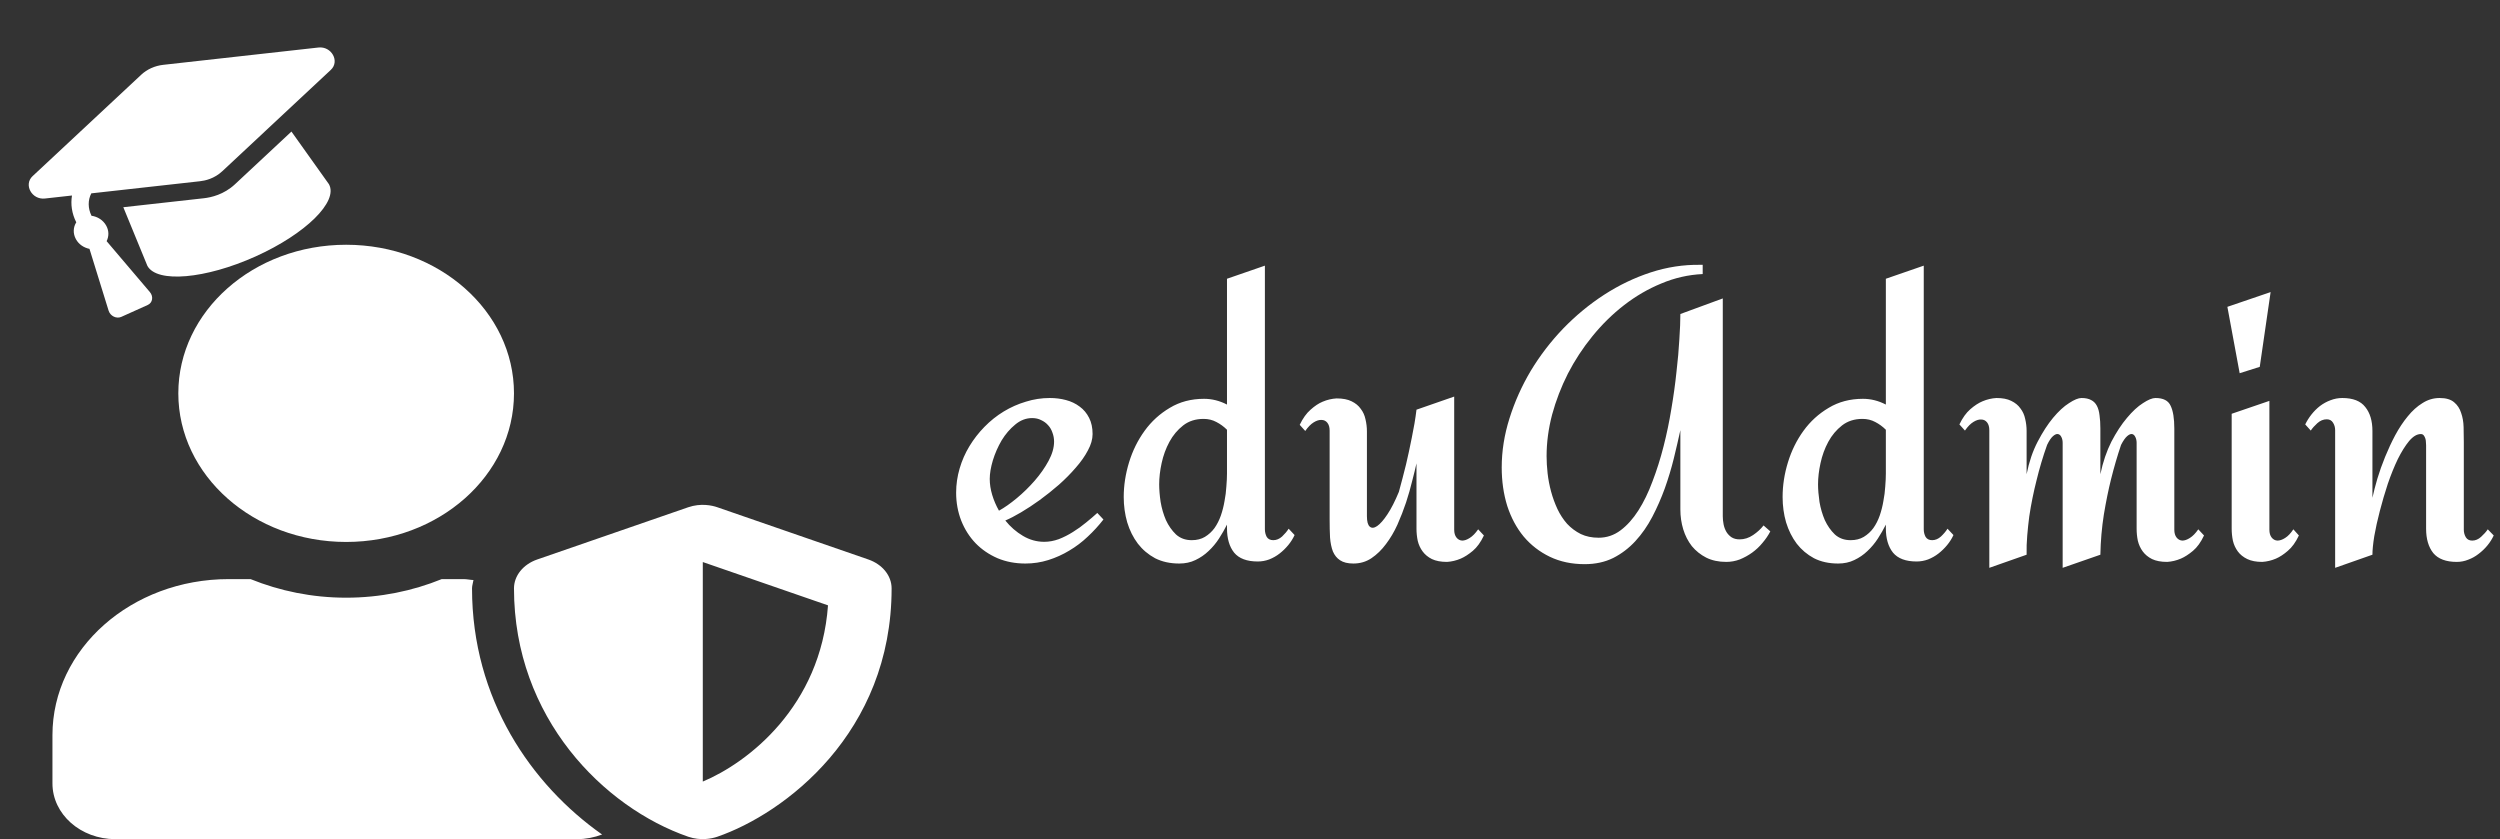 <svg width="143" height="48" viewBox="0 0 143 48" fill="none" xmlns="http://www.w3.org/2000/svg">
<rect x="0" y="0" width="143" height="48" fill="#333333" stroke="none"/>
<path d="M49.672 32.003L41.032 29.015C40.725 28.908 40.087 28.769 39.367 29.015L30.727 32.003C29.925 32.282 29.4 32.932 29.4 33.656C29.4 41.067 34.553 46.194 39.367 47.861C40.087 48.106 40.718 47.967 41.032 47.861C44.88 46.532 51 41.924 51 33.656C51 32.932 50.475 32.282 49.672 32.003ZM40.2 44.706V32.149L47.362 34.626C46.943 40.41 42.795 43.617 40.2 44.706ZM19.8 31C25.102 31 29.4 27.195 29.4 22.5C29.4 17.805 25.102 14 19.8 14C14.498 14 10.2 17.805 10.2 22.5C10.2 27.195 14.498 31 19.8 31ZM27 33.656C27 33.49 27.06 33.337 27.082 33.178C26.895 33.172 26.715 33.125 26.52 33.125H25.267C23.602 33.802 21.75 34.188 19.8 34.188C17.85 34.188 16.005 33.802 14.332 33.125H13.08C7.515 33.125 3 37.123 3 42.05V44.812C3 46.572 4.612 48 6.6 48H33C33.51 48 33.998 47.9 34.44 47.734C30.39 44.886 27 39.985 27 33.656Z" fill="white"/>
<path d="M18.215 2.718L9.341 3.708C8.857 3.762 8.414 3.961 8.075 4.277L1.863 10.076C1.339 10.566 1.822 11.439 2.571 11.355L4.118 11.183C4.034 11.683 4.107 12.214 4.363 12.716C4.188 12.989 4.16 13.351 4.344 13.684C4.512 13.987 4.806 14.172 5.118 14.235L6.212 17.769C6.307 18.077 6.659 18.25 6.936 18.126L8.453 17.443C8.73 17.318 8.789 16.96 8.573 16.706L6.099 13.794C6.23 13.531 6.243 13.208 6.075 12.905C5.895 12.581 5.57 12.388 5.234 12.342C5.022 11.911 5.023 11.445 5.223 11.06L11.445 10.366C11.734 10.334 12.258 10.22 12.711 9.797L18.923 3.997C19.448 3.508 18.964 2.634 18.215 2.718ZM13.44 10.54C12.805 11.133 12.072 11.293 11.666 11.339L7.053 11.853L8.432 15.21C8.981 16.201 11.75 15.959 14.618 14.669C17.485 13.378 19.365 11.528 18.816 10.537L16.67 7.525L13.44 10.54Z" fill="white"/>
<path d="M63.117 29.715C62.844 30.066 62.543 30.395 62.215 30.699C61.895 31.004 61.543 31.27 61.16 31.496C60.785 31.723 60.387 31.902 59.965 32.035C59.543 32.168 59.105 32.234 58.652 32.234C58.074 32.234 57.543 32.133 57.059 31.93C56.574 31.719 56.156 31.434 55.805 31.074C55.453 30.707 55.18 30.277 54.984 29.785C54.789 29.285 54.691 28.75 54.691 28.18C54.691 27.711 54.758 27.25 54.891 26.797C55.023 26.344 55.211 25.918 55.453 25.52C55.695 25.121 55.98 24.754 56.309 24.418C56.645 24.074 57.012 23.781 57.41 23.539C57.809 23.297 58.23 23.109 58.676 22.977C59.121 22.836 59.578 22.766 60.047 22.766C60.375 22.766 60.684 22.805 60.973 22.883C61.27 22.961 61.531 23.086 61.758 23.258C61.984 23.422 62.164 23.637 62.297 23.902C62.43 24.16 62.496 24.469 62.496 24.828C62.496 25.125 62.406 25.438 62.227 25.766C62.055 26.094 61.824 26.422 61.535 26.75C61.254 27.078 60.934 27.402 60.574 27.723C60.215 28.035 59.848 28.328 59.473 28.602C59.105 28.867 58.75 29.102 58.406 29.305C58.062 29.508 57.762 29.664 57.504 29.773C57.793 30.133 58.129 30.426 58.512 30.652C58.895 30.879 59.301 30.992 59.73 30.992C60.004 30.992 60.281 30.941 60.562 30.84C60.844 30.73 61.113 30.594 61.371 30.43C61.637 30.266 61.887 30.086 62.121 29.891C62.363 29.695 62.578 29.512 62.766 29.34L63.117 29.715ZM60.293 25.262C60.293 25.082 60.262 24.91 60.199 24.746C60.145 24.582 60.062 24.441 59.953 24.324C59.844 24.199 59.711 24.102 59.555 24.031C59.406 23.953 59.234 23.914 59.039 23.914C58.688 23.914 58.363 24.039 58.066 24.289C57.77 24.531 57.512 24.832 57.293 25.191C57.082 25.551 56.914 25.934 56.789 26.34C56.672 26.738 56.613 27.09 56.613 27.395C56.613 27.691 56.66 27.996 56.754 28.309C56.848 28.621 56.977 28.922 57.141 29.211C57.453 29.039 57.793 28.801 58.16 28.496C58.527 28.191 58.867 27.859 59.18 27.5C59.5 27.133 59.766 26.754 59.977 26.363C60.188 25.973 60.293 25.605 60.293 25.262ZM74.051 30.605C73.957 30.809 73.836 31 73.688 31.18C73.539 31.359 73.375 31.52 73.195 31.66C73.016 31.801 72.816 31.914 72.598 32C72.387 32.078 72.168 32.117 71.941 32.117C71.324 32.117 70.875 31.949 70.594 31.613C70.32 31.27 70.184 30.805 70.184 30.219V30.008C70.051 30.273 69.898 30.539 69.727 30.805C69.555 31.07 69.356 31.309 69.129 31.52C68.91 31.73 68.66 31.902 68.379 32.035C68.106 32.168 67.797 32.234 67.453 32.234C66.93 32.234 66.469 32.133 66.07 31.93C65.68 31.719 65.352 31.441 65.086 31.098C64.82 30.746 64.617 30.34 64.477 29.879C64.344 29.418 64.277 28.934 64.277 28.426C64.277 27.77 64.379 27.109 64.582 26.445C64.785 25.781 65.082 25.18 65.473 24.641C65.863 24.102 66.344 23.664 66.914 23.328C67.484 22.984 68.137 22.812 68.871 22.812C69.324 22.812 69.762 22.922 70.184 23.141V15.945L72.352 15.195V30.277C72.352 30.434 72.387 30.578 72.457 30.711C72.535 30.836 72.66 30.898 72.832 30.898C73.012 30.898 73.18 30.828 73.336 30.688C73.492 30.539 73.617 30.391 73.711 30.242L74.051 30.605ZM70.184 27.078V24.582C70.004 24.402 69.801 24.254 69.574 24.137C69.356 24.02 69.113 23.961 68.848 23.961C68.387 23.961 67.996 24.086 67.676 24.336C67.356 24.586 67.094 24.898 66.891 25.273C66.688 25.648 66.539 26.055 66.445 26.492C66.352 26.922 66.305 27.324 66.305 27.699C66.305 27.996 66.332 28.332 66.387 28.707C66.449 29.074 66.551 29.422 66.691 29.75C66.84 30.07 67.031 30.344 67.266 30.57C67.508 30.789 67.809 30.898 68.168 30.898C68.457 30.898 68.707 30.836 68.918 30.711C69.137 30.578 69.32 30.41 69.469 30.207C69.617 29.996 69.738 29.758 69.832 29.492C69.926 29.219 69.996 28.941 70.043 28.66C70.098 28.379 70.133 28.102 70.148 27.828C70.172 27.547 70.184 27.297 70.184 27.078ZM84.879 30.629C84.699 31.012 84.488 31.305 84.246 31.508C84.004 31.711 83.773 31.859 83.555 31.953C83.297 32.062 83.035 32.125 82.769 32.141C82.418 32.141 82.129 32.086 81.902 31.977C81.684 31.867 81.508 31.723 81.375 31.543C81.242 31.363 81.148 31.16 81.094 30.934C81.047 30.707 81.023 30.477 81.023 30.242V26.504C80.961 26.785 80.879 27.121 80.777 27.512C80.684 27.902 80.566 28.312 80.426 28.742C80.285 29.164 80.121 29.586 79.934 30.008C79.746 30.422 79.527 30.793 79.277 31.121C79.035 31.449 78.758 31.719 78.445 31.93C78.141 32.133 77.797 32.234 77.414 32.234C77.094 32.234 76.84 32.172 76.652 32.047C76.473 31.93 76.336 31.762 76.242 31.543C76.156 31.316 76.102 31.051 76.078 30.746C76.062 30.434 76.055 30.09 76.055 29.715V24.629C76.055 24.441 76.012 24.293 75.926 24.184C75.84 24.074 75.727 24.02 75.586 24.02C75.453 24.012 75.305 24.059 75.141 24.16C74.977 24.262 74.816 24.426 74.66 24.652L74.344 24.301C74.523 23.926 74.731 23.637 74.965 23.434C75.199 23.223 75.43 23.07 75.656 22.977C75.914 22.867 76.18 22.805 76.453 22.789C76.805 22.789 77.09 22.844 77.309 22.953C77.535 23.062 77.711 23.207 77.836 23.387C77.969 23.559 78.059 23.758 78.106 23.984C78.16 24.211 78.188 24.441 78.188 24.676V29.527C78.188 29.832 78.242 30.031 78.352 30.125C78.461 30.219 78.602 30.207 78.773 30.09C78.953 29.965 79.148 29.742 79.359 29.422C79.578 29.094 79.797 28.664 80.016 28.133C80.156 27.625 80.293 27.102 80.426 26.562C80.535 26.102 80.644 25.594 80.754 25.039C80.871 24.484 80.961 23.949 81.023 23.434L83.18 22.684V30.301C83.18 30.488 83.223 30.637 83.309 30.746C83.394 30.855 83.504 30.914 83.637 30.922C83.769 30.922 83.914 30.871 84.07 30.77C84.234 30.668 84.394 30.504 84.551 30.277L84.879 30.629ZM101.262 30.395C101.145 30.621 100.996 30.84 100.816 31.051C100.645 31.262 100.445 31.449 100.219 31.613C100 31.77 99.766 31.898 99.516 32C99.266 32.094 99.008 32.141 98.742 32.141C98.305 32.141 97.922 32.059 97.594 31.895C97.273 31.73 97 31.512 96.773 31.238C96.555 30.957 96.391 30.637 96.281 30.277C96.172 29.918 96.117 29.539 96.117 29.141V24.605C96.008 25.105 95.883 25.645 95.742 26.223C95.602 26.793 95.43 27.363 95.227 27.934C95.023 28.496 94.785 29.039 94.512 29.562C94.238 30.086 93.914 30.551 93.539 30.957C93.172 31.355 92.75 31.676 92.273 31.918C91.797 32.152 91.254 32.27 90.644 32.27C89.902 32.27 89.238 32.129 88.652 31.848C88.066 31.566 87.566 31.18 87.152 30.688C86.746 30.195 86.434 29.613 86.215 28.941C86.004 28.262 85.898 27.527 85.898 26.738C85.898 25.801 86.047 24.863 86.344 23.926C86.641 22.98 87.047 22.074 87.562 21.207C88.086 20.34 88.703 19.535 89.414 18.793C90.133 18.051 90.914 17.406 91.758 16.859C92.602 16.312 93.488 15.887 94.418 15.582C95.356 15.277 96.301 15.133 97.254 15.148H97.394V15.676C96.574 15.715 95.785 15.895 95.027 16.215C94.269 16.527 93.559 16.941 92.894 17.457C92.238 17.965 91.637 18.555 91.09 19.227C90.543 19.898 90.074 20.613 89.684 21.371C89.301 22.129 89 22.91 88.781 23.715C88.57 24.52 88.465 25.312 88.465 26.094C88.465 26.398 88.484 26.727 88.523 27.078C88.562 27.422 88.629 27.77 88.723 28.121C88.816 28.465 88.938 28.797 89.086 29.117C89.234 29.43 89.418 29.711 89.637 29.961C89.863 30.203 90.125 30.398 90.422 30.547C90.719 30.688 91.059 30.758 91.441 30.758C91.902 30.758 92.32 30.617 92.695 30.336C93.07 30.055 93.41 29.676 93.715 29.199C94.019 28.723 94.289 28.168 94.523 27.535C94.766 26.902 94.977 26.234 95.156 25.531C95.336 24.828 95.484 24.113 95.602 23.387C95.727 22.652 95.824 21.949 95.894 21.277C95.973 20.605 96.027 19.984 96.059 19.414C96.098 18.836 96.117 18.352 96.117 17.961L98.543 17.07V29.527C98.543 29.684 98.559 29.84 98.59 29.996C98.621 30.152 98.676 30.297 98.754 30.43C98.832 30.555 98.93 30.656 99.047 30.734C99.172 30.812 99.324 30.852 99.504 30.852C99.777 30.852 100.035 30.77 100.277 30.605C100.52 30.441 100.719 30.258 100.875 30.055L101.262 30.395ZM111.738 30.605C111.645 30.809 111.523 31 111.375 31.18C111.227 31.359 111.062 31.52 110.883 31.66C110.703 31.801 110.504 31.914 110.285 32C110.074 32.078 109.855 32.117 109.629 32.117C109.012 32.117 108.562 31.949 108.281 31.613C108.008 31.27 107.871 30.805 107.871 30.219V30.008C107.738 30.273 107.586 30.539 107.414 30.805C107.242 31.07 107.043 31.309 106.816 31.52C106.598 31.73 106.348 31.902 106.066 32.035C105.793 32.168 105.484 32.234 105.141 32.234C104.617 32.234 104.156 32.133 103.758 31.93C103.367 31.719 103.039 31.441 102.773 31.098C102.508 30.746 102.305 30.34 102.164 29.879C102.031 29.418 101.965 28.934 101.965 28.426C101.965 27.77 102.066 27.109 102.27 26.445C102.473 25.781 102.77 25.18 103.16 24.641C103.551 24.102 104.031 23.664 104.602 23.328C105.172 22.984 105.824 22.812 106.559 22.812C107.012 22.812 107.449 22.922 107.871 23.141V15.945L110.039 15.195V30.277C110.039 30.434 110.074 30.578 110.145 30.711C110.223 30.836 110.348 30.898 110.52 30.898C110.699 30.898 110.867 30.828 111.023 30.688C111.18 30.539 111.305 30.391 111.398 30.242L111.738 30.605ZM107.871 27.078V24.582C107.691 24.402 107.488 24.254 107.262 24.137C107.043 24.02 106.801 23.961 106.535 23.961C106.074 23.961 105.684 24.086 105.363 24.336C105.043 24.586 104.781 24.898 104.578 25.273C104.375 25.648 104.227 26.055 104.133 26.492C104.039 26.922 103.992 27.324 103.992 27.699C103.992 27.996 104.02 28.332 104.074 28.707C104.137 29.074 104.238 29.422 104.379 29.75C104.527 30.07 104.719 30.344 104.953 30.57C105.195 30.789 105.496 30.898 105.855 30.898C106.145 30.898 106.395 30.836 106.605 30.711C106.824 30.578 107.008 30.41 107.156 30.207C107.305 29.996 107.426 29.758 107.52 29.492C107.613 29.219 107.684 28.941 107.73 28.66C107.785 28.379 107.82 28.102 107.836 27.828C107.859 27.547 107.871 27.297 107.871 27.078ZM126.07 30.629C125.891 31.012 125.68 31.305 125.438 31.508C125.195 31.711 124.965 31.859 124.746 31.953C124.488 32.062 124.227 32.125 123.961 32.141C123.609 32.141 123.32 32.086 123.094 31.977C122.875 31.867 122.699 31.723 122.566 31.543C122.434 31.363 122.34 31.16 122.285 30.934C122.238 30.707 122.215 30.477 122.215 30.242V25.332C122.215 25.207 122.191 25.098 122.145 25.004C122.098 24.902 122.035 24.844 121.957 24.828C121.879 24.812 121.785 24.852 121.676 24.945C121.566 25.039 121.449 25.207 121.324 25.449C121.113 26.074 120.922 26.73 120.75 27.418C120.602 28.012 120.465 28.684 120.34 29.434C120.223 30.176 120.156 30.941 120.141 31.73L117.984 32.48V25.332C117.984 25.207 117.961 25.098 117.914 25.004C117.867 24.902 117.801 24.844 117.715 24.828C117.637 24.812 117.543 24.852 117.434 24.945C117.324 25.039 117.211 25.207 117.094 25.449C116.859 26.105 116.656 26.789 116.484 27.5C116.406 27.805 116.332 28.129 116.262 28.473C116.191 28.816 116.129 29.172 116.074 29.539C116.027 29.898 115.988 30.266 115.957 30.641C115.926 31.008 115.914 31.371 115.922 31.73L113.789 32.48V24.605C113.789 24.418 113.746 24.27 113.66 24.16C113.574 24.051 113.461 23.996 113.32 23.996C113.188 23.988 113.039 24.035 112.875 24.137C112.711 24.238 112.551 24.402 112.395 24.629L112.078 24.277C112.258 23.902 112.465 23.613 112.699 23.41C112.941 23.199 113.176 23.047 113.402 22.953C113.66 22.844 113.926 22.781 114.199 22.766C114.543 22.766 114.824 22.82 115.043 22.93C115.27 23.039 115.445 23.184 115.57 23.363C115.703 23.535 115.793 23.734 115.84 23.961C115.895 24.188 115.922 24.418 115.922 24.652V27.125C116.062 26.422 116.273 25.801 116.555 25.262C116.836 24.723 117.129 24.27 117.434 23.902C117.746 23.527 118.051 23.246 118.348 23.059C118.645 22.863 118.883 22.766 119.062 22.766C119.289 22.766 119.473 22.805 119.613 22.883C119.754 22.953 119.863 23.062 119.941 23.211C120.02 23.359 120.07 23.543 120.094 23.762C120.125 23.973 120.141 24.223 120.141 24.512V27.125C120.289 26.422 120.5 25.801 120.773 25.262C121.055 24.723 121.352 24.27 121.664 23.902C121.977 23.527 122.281 23.246 122.578 23.059C122.875 22.863 123.113 22.766 123.293 22.766C123.738 22.766 124.027 22.914 124.16 23.211C124.301 23.5 124.371 23.934 124.371 24.512V30.301C124.371 30.488 124.414 30.637 124.5 30.746C124.586 30.855 124.695 30.914 124.828 30.922C124.961 30.922 125.105 30.871 125.262 30.77C125.426 30.668 125.586 30.504 125.742 30.277L126.07 30.629ZM129.879 16.707L129.258 20.984L128.109 21.348L127.406 17.551L129.879 16.707ZM131.496 30.629C131.316 31.012 131.105 31.305 130.863 31.508C130.629 31.711 130.402 31.859 130.184 31.953C129.926 32.062 129.664 32.125 129.398 32.141C129.055 32.141 128.77 32.086 128.543 31.977C128.316 31.867 128.137 31.723 128.004 31.543C127.871 31.363 127.777 31.16 127.723 30.934C127.676 30.707 127.652 30.477 127.652 30.242V23.668L129.809 22.93V30.301C129.809 30.488 129.852 30.637 129.938 30.746C130.023 30.855 130.133 30.914 130.266 30.922C130.406 30.922 130.555 30.871 130.711 30.77C130.875 30.668 131.031 30.504 131.18 30.277L131.496 30.629ZM142.641 30.629C142.547 30.832 142.426 31.023 142.277 31.203C142.129 31.383 141.961 31.543 141.773 31.684C141.594 31.824 141.398 31.934 141.188 32.012C140.977 32.098 140.758 32.141 140.531 32.141C139.914 32.141 139.465 31.973 139.184 31.637C138.91 31.293 138.773 30.828 138.773 30.242V25.473C138.773 25.418 138.77 25.355 138.762 25.285C138.762 25.207 138.75 25.137 138.727 25.074C138.703 25.004 138.672 24.945 138.633 24.898C138.594 24.852 138.539 24.828 138.469 24.828C138.25 24.828 138.027 24.961 137.801 25.227C137.582 25.492 137.367 25.836 137.156 26.258C136.953 26.68 136.762 27.152 136.582 27.676C136.41 28.199 136.258 28.719 136.125 29.234C135.992 29.742 135.887 30.219 135.809 30.664C135.738 31.109 135.703 31.465 135.703 31.73L133.57 32.48V24.605C133.57 24.449 133.531 24.309 133.453 24.184C133.375 24.051 133.254 23.984 133.09 23.984C132.895 23.984 132.715 24.059 132.551 24.207C132.395 24.348 132.27 24.488 132.176 24.629L131.859 24.277C131.953 24.082 132.07 23.895 132.211 23.715C132.359 23.527 132.523 23.363 132.703 23.223C132.891 23.082 133.09 22.973 133.301 22.895C133.52 22.809 133.746 22.766 133.98 22.766C134.59 22.766 135.027 22.938 135.293 23.281C135.566 23.617 135.703 24.074 135.703 24.652V28.473C135.773 28.152 135.867 27.789 135.984 27.383C136.109 26.969 136.258 26.551 136.43 26.129C136.602 25.707 136.793 25.297 137.004 24.898C137.223 24.492 137.461 24.133 137.719 23.82C137.977 23.5 138.258 23.246 138.562 23.059C138.867 22.863 139.195 22.766 139.547 22.766C139.914 22.766 140.191 22.848 140.379 23.012C140.566 23.168 140.699 23.371 140.777 23.621C140.863 23.863 140.91 24.133 140.918 24.43C140.926 24.727 140.93 25.012 140.93 25.285V30.301C140.93 30.457 140.969 30.602 141.047 30.734C141.125 30.859 141.246 30.922 141.41 30.922C141.59 30.922 141.758 30.852 141.914 30.711C142.078 30.562 142.207 30.418 142.301 30.277L142.641 30.629Z" fill="white"/>
</svg>
